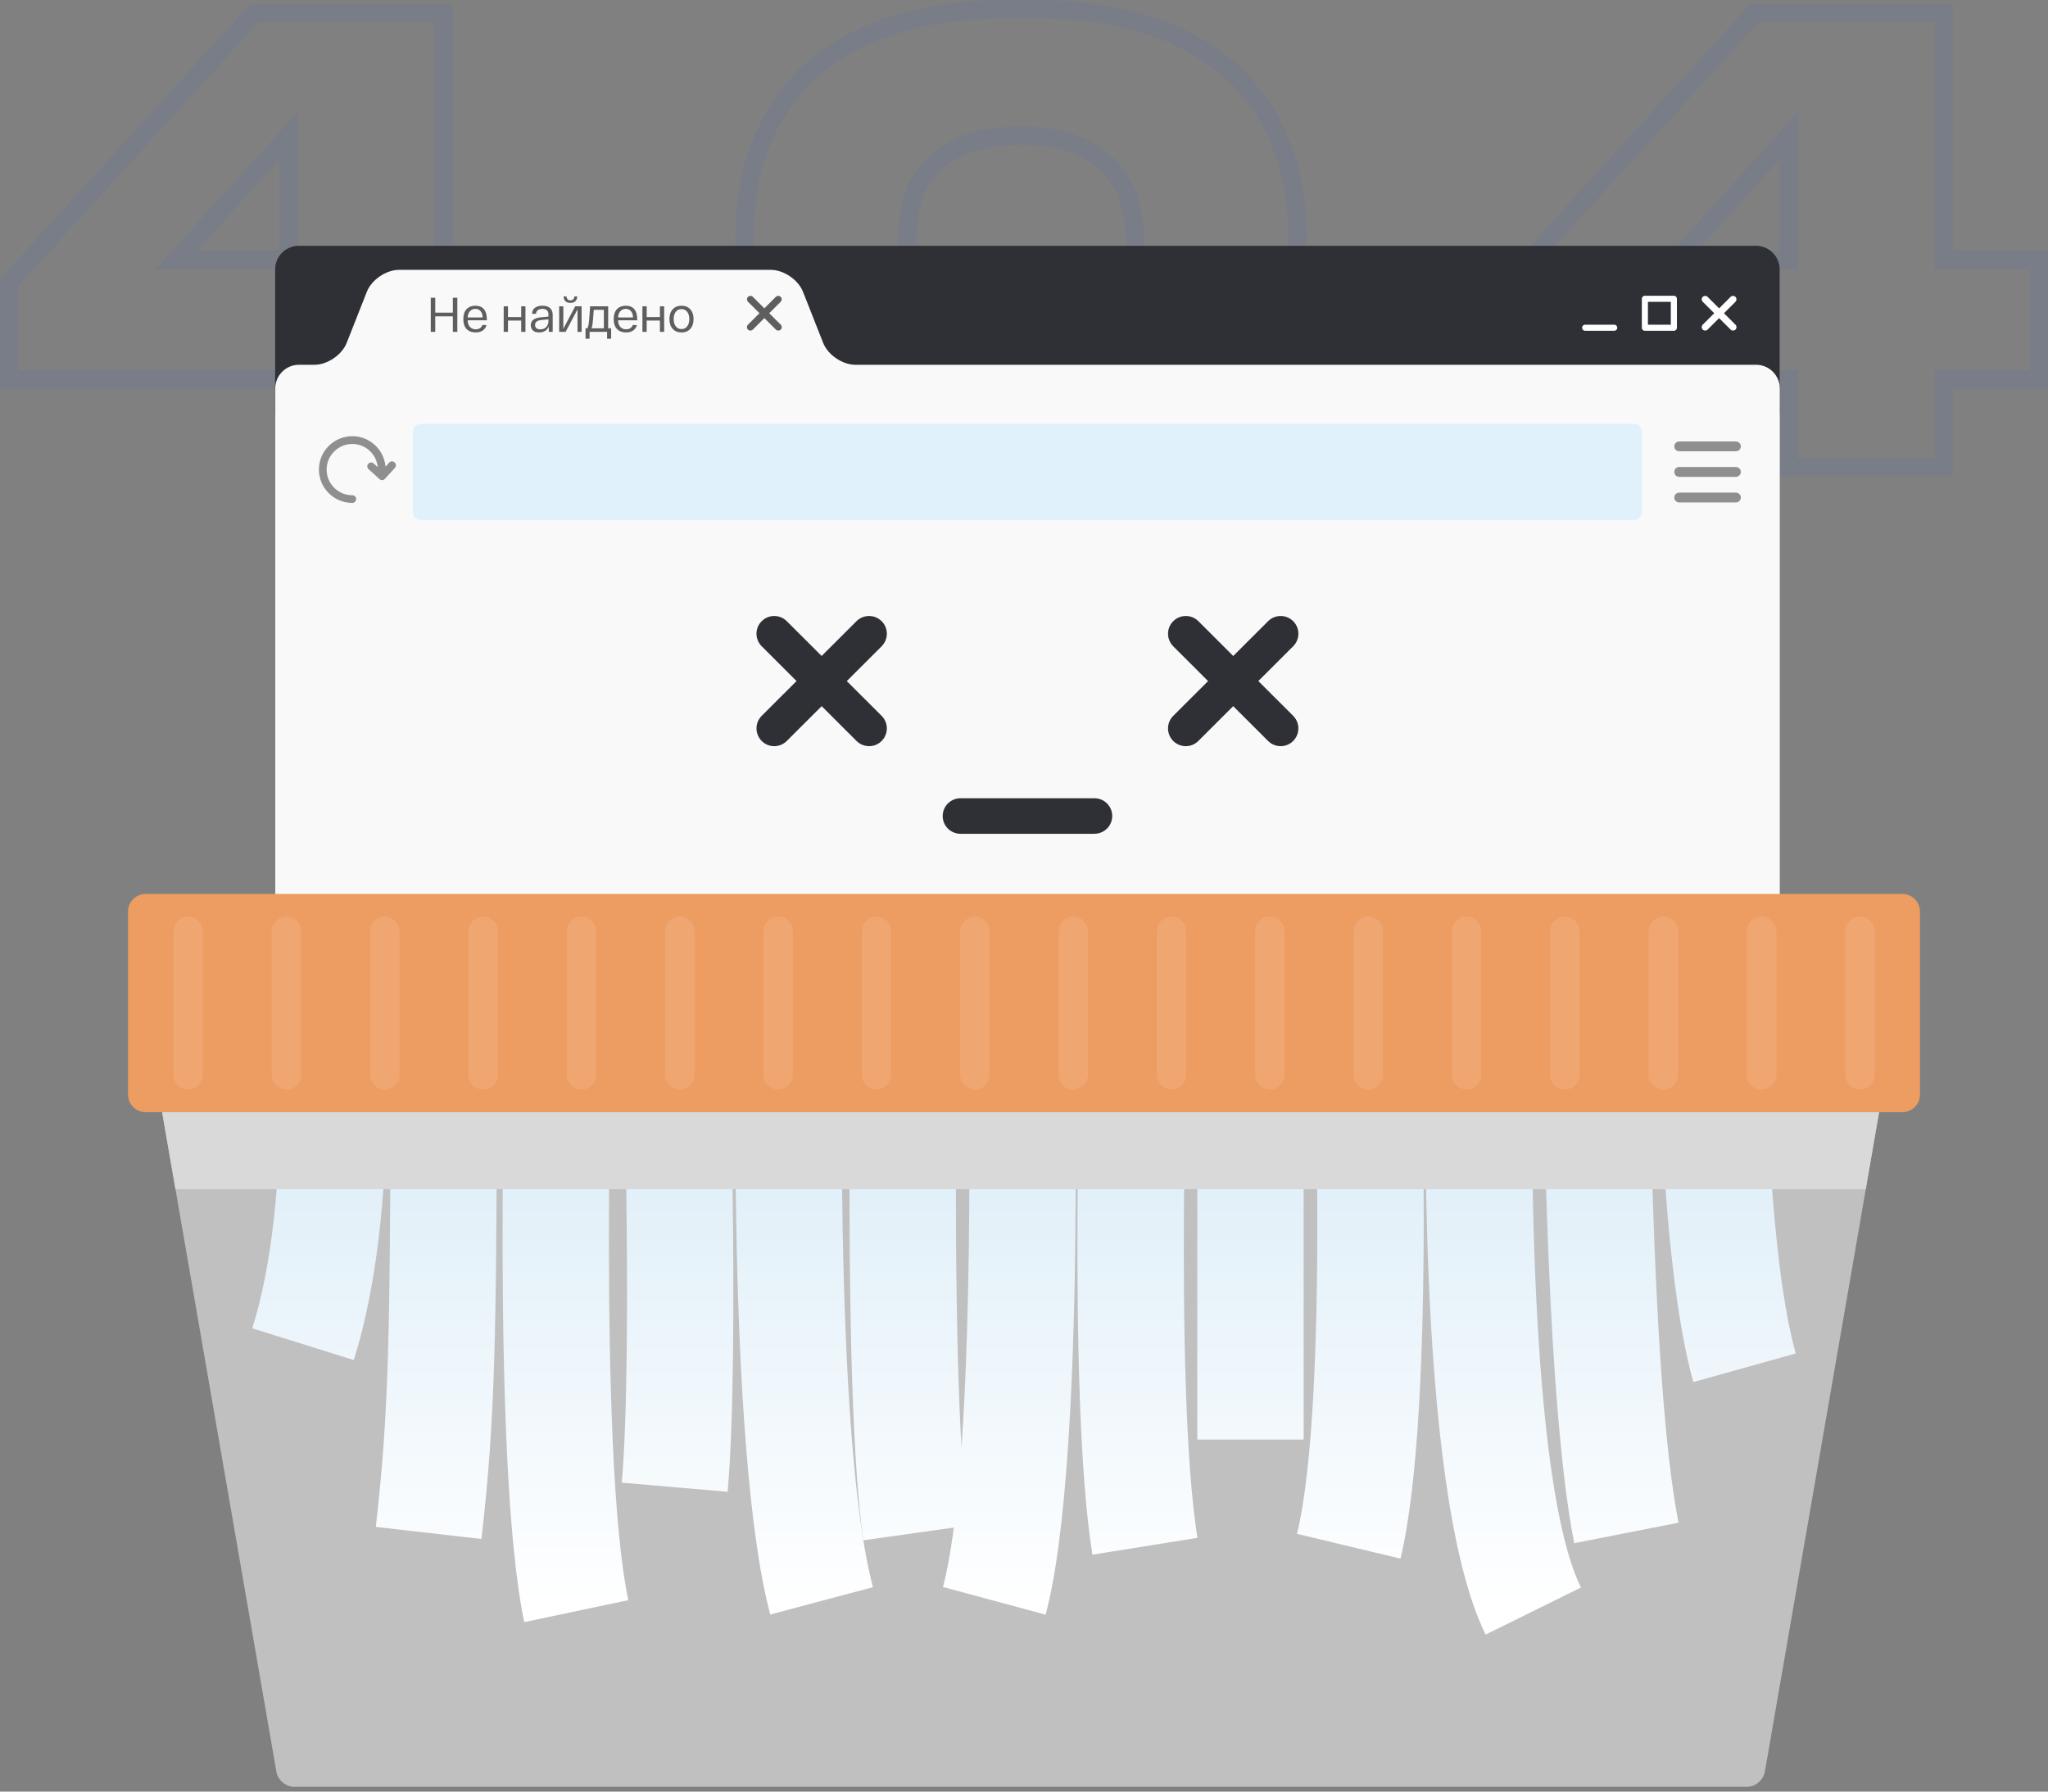 <svg width="336" height="294" viewBox="0 0 336 294" fill="none" xmlns="http://www.w3.org/2000/svg">
<rect x="0" y="0" width="336" height="294" fill="#808080" stroke="none"/>
<path opacity="0.1" d="M1.891 45.914L1.5 46.343V46.924V60.769V62.269H3H47.341V75.188V76.688H48.841H71.286H72.786V75.188V62.269H86.883H88.383V60.769V44.154V42.654H86.883H72.786V3.668V2.168H71.286H42.374H41.711L41.265 2.659L1.891 45.914ZM212.163 48.327L212.164 48.321C212.619 45.645 212.851 43.173 212.851 40.908V38.043C212.851 35.779 212.619 33.306 212.164 30.631C211.699 27.896 210.871 25.203 209.686 22.554C208.545 19.798 206.912 17.163 204.805 14.649C202.716 12.081 200.045 9.844 196.821 7.926C193.619 5.92 189.764 4.375 185.285 3.266C180.817 2.08 175.582 1.5 169.6 1.5H165.415C159.492 1.5 154.257 2.081 149.73 3.266C145.312 4.375 141.464 5.888 138.209 7.822C134.975 9.744 132.296 11.987 130.203 14.563C128.162 17.075 126.535 19.702 125.335 22.445C124.146 25.099 123.316 27.796 122.851 30.535C122.395 33.213 122.164 35.717 122.164 38.043V40.908C122.164 43.173 122.396 45.645 122.85 48.321L122.852 48.327C123.318 51 124.146 53.721 125.327 56.488L125.327 56.488L125.333 56.5C126.531 59.241 128.154 61.897 130.191 64.469L130.197 64.477L130.203 64.484C132.292 67.055 134.963 69.326 138.19 71.309C141.445 73.31 145.295 74.889 149.718 76.064L149.723 76.066C154.252 77.252 159.489 77.833 165.415 77.833H169.6C175.524 77.833 180.73 77.252 185.198 76.065C189.683 74.891 193.566 73.312 196.825 71.309C200.052 69.326 202.723 67.055 204.812 64.484L204.818 64.477L204.824 64.469C206.86 61.897 208.484 59.241 209.682 56.5L209.687 56.488C210.869 53.721 211.697 51 212.163 48.327ZM185.441 33.675L185.447 33.701L185.453 33.727C185.941 35.686 186.17 37.342 186.17 38.712V39.953C186.17 41.345 185.967 43.082 185.536 45.185C185.143 47.041 184.297 48.844 182.959 50.597L182.949 50.609L182.94 50.622C181.717 52.296 179.895 53.779 177.391 55.036L177.385 55.039L177.378 55.043C175.07 56.23 171.848 56.882 167.603 56.882C163.364 56.882 160.104 56.232 157.725 55.039C155.285 53.783 153.447 52.294 152.151 50.597C150.811 48.842 149.93 47.032 149.475 45.164C149.047 43.071 148.845 41.34 148.845 39.953V38.712C148.845 37.322 149.048 35.651 149.476 33.684L149.478 33.675C149.873 31.806 150.693 30.033 151.966 28.349C153.181 26.74 154.998 25.316 157.503 24.119L157.516 24.113L157.528 24.106C159.906 22.913 163.198 22.26 167.507 22.26C171.752 22.26 174.975 22.913 177.283 24.1L177.302 24.11L177.322 24.119C179.827 25.316 181.643 26.74 182.859 28.349L182.869 28.362L182.879 28.374C184.208 30.056 185.05 31.821 185.441 33.675ZM248.007 45.914L247.617 46.343V46.924V60.769V62.269H249.117H293.458V75.188V76.688H294.958H317.403H318.903V75.188V62.269H333H334.5V60.769V44.154V42.654H333H318.903V3.668V2.168H317.403H288.49H287.827L287.381 2.659L248.007 45.914ZM28.918 42.654L47.341 22.27V42.654H28.918ZM293.458 42.654H275.034L293.458 22.27V42.654Z" stroke="#376BCC" stroke-width="3"/>
<path d="M288.095 40.334H49.018C46.884 40.334 45.141 42.075 45.141 44.207V67.922H291.973V44.207C291.973 42.075 290.229 40.334 288.095 40.334Z" fill="#2E3036"/>
<path d="M58.038 223.184L41.391 217.98C48.279 196.007 45.366 162.977 45.344 162.641L62.717 161.051C62.857 162.544 65.988 197.857 58.048 223.195L58.038 223.184Z" fill="url(#paint0_linear_69_39792)"/>
<path d="M78.986 252.546L61.656 250.567C63.866 231.222 63.931 218.456 64.104 180.568C64.136 174.899 64.158 168.678 64.201 161.797L81.65 161.895C81.607 168.776 81.585 174.986 81.553 180.655C81.368 219.257 81.314 232.261 78.986 252.557V252.546Z" fill="url(#paint1_linear_69_39792)"/>
<path d="M86.013 266.189C80.521 240.278 82.991 164.751 83.088 161.548L100.526 162.133C100.504 162.901 98.024 238.73 103.082 262.586L86.013 266.189Z" fill="url(#paint2_linear_69_39792)"/>
<path d="M119.393 244.8L102.009 243.307C103.959 220.62 102.009 162.717 101.977 162.133L119.414 161.538C119.501 163.962 121.429 221.075 119.382 244.8H119.393Z" fill="url(#paint3_linear_69_39792)"/>
<path d="M126.368 264.934C119.079 237.573 120.79 164.708 120.866 161.625L138.304 162.057C138.282 162.793 136.56 235.496 143.221 260.455L126.357 264.945L126.368 264.934Z" fill="url(#paint4_linear_69_39792)"/>
<path d="M141.639 252.774C138.184 228.377 139.701 164.34 139.766 161.625L157.203 162.046C157.192 162.696 155.665 227.36 158.915 250.329L141.639 252.763V252.774Z" fill="url(#paint5_linear_69_39792)"/>
<path d="M171.543 264.967L154.701 260.423C159.792 241.587 159.283 183.057 158.654 162.1L176.092 161.581C176.19 164.762 178.345 239.802 171.543 264.967Z" fill="url(#paint6_linear_69_39792)"/>
<path d="M179.222 255.121C175.02 228.918 177.446 164.253 177.554 161.505L194.992 162.176C194.97 162.836 192.522 227.847 196.454 252.363L179.222 255.121Z" fill="url(#paint7_linear_69_39792)"/>
<path d="M213.882 161.841H196.434V236.232H213.882V161.841Z" fill="url(#paint8_linear_69_39792)"/>
<path d="M229.758 255.77L212.797 251.703C218.256 228.972 215.364 162.89 215.342 162.23L232.769 161.451C232.899 164.264 235.802 230.66 229.769 255.77H229.758Z" fill="url(#paint9_linear_69_39792)"/>
<path d="M243.74 268.245C231.718 243.978 233.927 169.901 234.22 161.527L251.658 162.133C250.91 183.652 250.845 243.275 259.38 260.509L243.74 268.234V268.245Z" fill="url(#paint10_linear_69_39792)"/>
<path d="M258.266 253.239C253.165 227.295 253.1 164.502 253.1 161.841H270.548C270.548 162.479 270.602 225.586 275.379 249.874L258.255 253.239H258.266Z" fill="url(#paint11_linear_69_39792)"/>
<path d="M277.814 226.798C272.063 206.274 271.998 163.648 271.998 161.841H289.447C289.447 162.263 289.512 203.883 294.613 222.102L277.814 226.798Z" fill="url(#paint12_linear_69_39792)"/>
<path d="M140.343 59.861C138.209 59.861 135.826 58.239 135.046 56.259L131.743 47.885C130.963 45.905 128.58 44.282 126.447 44.282H65.481C63.347 44.282 60.964 45.905 60.184 47.885L56.881 56.259C56.101 58.239 53.718 59.861 51.585 59.861H49.039C46.906 59.861 45.162 61.603 45.162 63.735V172.822C45.162 174.953 46.906 176.695 49.039 176.695H288.117C290.251 176.695 291.994 174.953 291.994 172.822V63.735C291.994 61.603 290.251 59.861 288.117 59.861H140.364H140.343Z" fill="url(#paint13_linear_69_39792)"/>
<path d="M74.296 48.856H75.032V54.456H74.296V51.913H71.408V54.456H70.672V48.856H71.408V51.304H74.296V48.856ZM76.015 52.361C76.015 51.646 76.194 51.102 76.551 50.728C76.914 50.355 77.394 50.169 77.991 50.169C78.605 50.169 79.071 50.358 79.391 50.736C79.716 51.115 79.879 51.691 79.879 52.465V52.56H76.719C76.746 53.041 76.876 53.408 77.111 53.664C77.351 53.915 77.663 54.041 78.047 54.041C78.591 54.041 78.962 53.8 79.159 53.321L79.823 53.361C79.711 53.734 79.503 54.027 79.199 54.24C78.895 54.449 78.511 54.553 78.047 54.553C77.423 54.553 76.927 54.368 76.559 54.001C76.197 53.627 76.015 53.081 76.015 52.361ZM76.727 52.096H79.183C79.178 51.659 79.066 51.315 78.847 51.065C78.634 50.809 78.349 50.681 77.991 50.681C77.639 50.681 77.349 50.803 77.119 51.048C76.89 51.288 76.759 51.638 76.727 52.096ZM82.638 54.456V50.264H83.342V52.032H85.51V50.264H86.206V54.456H85.51V52.608H83.342V54.456H82.638ZM87.086 53.361C87.086 52.608 87.635 52.179 88.734 52.072L89.982 51.953V51.553C89.982 51.291 89.897 51.081 89.726 50.92C89.561 50.755 89.315 50.675 88.99 50.681C88.691 50.681 88.446 50.75 88.254 50.889C88.062 51.022 87.958 51.224 87.942 51.496H87.294C87.31 51.043 87.472 50.71 87.782 50.496C88.091 50.278 88.494 50.169 88.99 50.169C89.539 50.169 89.958 50.299 90.246 50.56C90.534 50.822 90.678 51.198 90.678 51.688V54.456H90.038V53.593C89.904 53.897 89.702 54.134 89.43 54.304C89.158 54.47 88.827 54.553 88.438 54.553C87.99 54.553 87.651 54.443 87.422 54.224C87.198 54.001 87.086 53.712 87.086 53.361ZM87.782 53.337C87.782 53.544 87.854 53.715 87.998 53.849C88.142 53.982 88.358 54.048 88.646 54.048C89.056 54.048 89.382 53.92 89.622 53.664C89.862 53.403 89.982 53.067 89.982 52.657V52.401L88.814 52.52C88.126 52.584 87.782 52.856 87.782 53.337ZM94.403 49.416C94.217 49.608 93.942 49.705 93.579 49.705C93.217 49.705 92.942 49.608 92.755 49.416C92.569 49.219 92.47 48.958 92.46 48.633H92.931C92.948 48.814 93.006 48.968 93.108 49.096C93.209 49.224 93.366 49.288 93.579 49.288C93.969 49.288 94.188 49.07 94.236 48.633H94.707C94.697 48.958 94.596 49.219 94.403 49.416ZM94.371 50.264H95.419V54.456H94.748V50.769L92.796 54.456H91.74V50.264H92.419V53.953L94.371 50.264ZM99.777 53.88H100.265V55.584H99.601V54.456H96.729V55.584H96.065V53.88H96.377C96.441 53.742 96.494 53.577 96.537 53.385C96.585 53.187 96.625 52.883 96.657 52.472C96.694 52.062 96.718 51.761 96.729 51.569C96.745 51.371 96.771 50.937 96.809 50.264H99.777V53.88ZM99.073 53.88V50.84H97.417C97.321 52.211 97.243 53.062 97.185 53.392C97.147 53.584 97.105 53.747 97.057 53.88H99.073ZM100.687 52.361C100.687 51.646 100.866 51.102 101.223 50.728C101.586 50.355 102.066 50.169 102.663 50.169C103.276 50.169 103.743 50.358 104.063 50.736C104.388 51.115 104.551 51.691 104.551 52.465V52.56H101.391C101.418 53.041 101.548 53.408 101.783 53.664C102.023 53.915 102.335 54.041 102.719 54.041C103.263 54.041 103.634 53.8 103.831 53.321L104.495 53.361C104.383 53.734 104.175 54.027 103.871 54.24C103.567 54.449 103.183 54.553 102.719 54.553C102.095 54.553 101.599 54.368 101.231 54.001C100.868 53.627 100.687 53.081 100.687 52.361ZM101.399 52.096H103.855C103.85 51.659 103.738 51.315 103.519 51.065C103.306 50.809 103.02 50.681 102.663 50.681C102.311 50.681 102.02 50.803 101.791 51.048C101.562 51.288 101.431 51.638 101.399 52.096ZM105.396 54.456V50.264H106.1V52.032H108.268V50.264H108.964V54.456H108.268V52.608H106.1V54.456H105.396ZM110.364 53.968C110.006 53.574 109.828 53.038 109.828 52.361C109.828 51.683 110.006 51.15 110.364 50.761C110.726 50.366 111.209 50.169 111.812 50.169C112.414 50.169 112.894 50.366 113.252 50.761C113.609 51.15 113.788 51.683 113.788 52.361C113.788 53.038 113.609 53.574 113.252 53.968C112.894 54.358 112.414 54.553 111.812 54.553C111.209 54.553 110.726 54.358 110.364 53.968ZM110.868 51.169C110.638 51.467 110.524 51.864 110.524 52.361C110.524 52.856 110.638 53.254 110.868 53.553C111.102 53.851 111.417 54.001 111.812 54.001C112.201 54.001 112.51 53.851 112.74 53.553C112.974 53.254 113.092 52.856 113.092 52.361C113.092 51.864 112.974 51.467 112.74 51.169C112.51 50.87 112.201 50.721 111.812 50.721C111.417 50.721 111.102 50.87 110.868 51.169Z" fill="#5E5E5E"/>
<path d="M123.511 54.085C123.294 54.301 122.937 54.301 122.709 54.085C122.493 53.868 122.493 53.511 122.709 53.284L127.28 48.718C127.497 48.502 127.854 48.502 128.081 48.718C128.298 48.935 128.298 49.292 128.081 49.519L123.511 54.085Z" fill="#5E5E5E"/>
<path d="M122.719 49.519C122.502 49.303 122.502 48.946 122.719 48.718C122.936 48.502 123.293 48.502 123.521 48.718L128.091 53.284C128.308 53.5 128.308 53.857 128.091 54.085C127.875 54.301 127.517 54.301 127.29 54.085L122.719 49.519Z" fill="#5E5E5E"/>
<path d="M280.155 54.085C279.939 54.301 279.581 54.301 279.354 54.085C279.137 53.868 279.137 53.511 279.354 53.284L283.925 48.718C284.141 48.502 284.499 48.502 284.726 48.718C284.943 48.935 284.943 49.292 284.726 49.519L280.155 54.085Z" fill="white"/>
<path d="M279.354 49.519C279.137 49.303 279.137 48.946 279.354 48.718C279.57 48.502 279.928 48.502 280.155 48.718L284.726 53.284C284.953 53.5 284.943 53.857 284.726 54.085C284.509 54.301 284.152 54.301 283.925 54.085L279.354 49.519Z" fill="white"/>
<path d="M69.044 69.544H268.069C268.795 69.544 269.391 70.139 269.391 70.864V84.031C269.391 84.756 268.795 85.351 268.069 85.351H69.044C68.318 85.351 67.723 84.756 67.723 84.031V70.864C67.723 70.139 68.318 69.544 69.044 69.544Z" fill="#E0F1FC"/>
<path d="M274.618 49.032H269.863V53.781H274.618V49.032Z" stroke="white" stroke-linecap="round" stroke-linejoin="round"/>
<path d="M264.83 53.781H260.064" stroke="white" stroke-linecap="round" stroke-linejoin="round"/>
<path d="M124.964 106.048C123.827 104.912 123.827 103.072 124.964 101.936C126.102 100.8 127.943 100.8 129.08 101.936L144.644 117.472C145.781 118.608 145.781 120.448 144.644 121.594C143.507 122.73 141.666 122.73 140.528 121.594L124.975 106.058L124.964 106.048Z" fill="#2E3036"/>
<path d="M144.644 106.048C145.781 104.912 145.781 103.072 144.644 101.936C143.496 100.8 141.665 100.8 140.517 101.936L124.964 117.472C123.827 118.608 123.838 120.448 124.964 121.594C126.101 122.73 127.943 122.73 129.08 121.594L144.644 106.058V106.048Z" fill="#2E3036"/>
<path d="M192.484 106.048C191.347 104.912 191.347 103.072 192.484 101.936C193.632 100.8 195.462 100.8 196.61 101.936L212.164 117.472C213.301 118.608 213.29 120.448 212.164 121.594C211.026 122.73 209.185 122.73 208.048 121.594L192.484 106.058V106.048Z" fill="#2E3036"/>
<path d="M212.164 106.048C213.301 104.912 213.301 103.072 212.164 101.936C211.026 100.8 209.185 100.8 208.048 101.936L192.484 117.472C191.347 118.608 191.347 120.448 192.484 121.594C193.621 122.73 195.462 122.73 196.6 121.594L212.153 106.058L212.164 106.048Z" fill="#2E3036"/>
<path d="M179.56 136.817C181.174 136.817 182.474 135.518 182.474 133.906C182.474 132.294 181.174 130.996 179.571 130.996H157.574C155.96 130.996 154.66 132.305 154.66 133.917C154.66 135.518 155.96 136.817 157.574 136.827H179.571L179.56 136.817Z" fill="#2E3036"/>
<path d="M285.605 73.245C285.605 73.688 285.248 74.056 284.793 74.056H275.5C275.056 74.056 274.688 73.699 274.688 73.245C274.688 72.801 275.045 72.444 275.5 72.444H284.793C285.237 72.444 285.605 72.801 285.605 73.245Z" fill="#8F8F8F"/>
<path d="M285.605 77.442C285.605 77.886 285.248 78.254 284.793 78.254H275.5C275.056 78.254 274.688 77.897 274.688 77.442C274.688 76.999 275.045 76.631 275.5 76.631H284.793C285.237 76.631 285.605 76.988 285.605 77.442Z" fill="#8F8F8F"/>
<path d="M285.605 81.64C285.605 82.084 285.248 82.452 284.793 82.452H275.5C275.056 82.452 274.688 82.095 274.688 81.64C274.688 81.196 275.045 80.839 275.5 80.839H284.793C285.237 80.839 285.605 81.196 285.605 81.64Z" fill="#8F8F8F"/>
<path d="M64.743 75.874C64.483 75.647 64.083 75.657 63.855 75.917L63.249 76.577C63.01 73.786 60.66 71.579 57.801 71.579C54.779 71.579 52.32 74.034 52.32 77.053C52.32 80.072 54.779 82.527 57.801 82.527C58.147 82.527 58.429 82.246 58.429 81.9C58.429 81.554 58.147 81.272 57.801 81.272C55.472 81.272 53.587 79.379 53.587 77.064C53.587 74.749 55.483 72.855 57.801 72.855C59.978 72.855 61.765 74.521 61.971 76.653L61.31 76.058C61.05 75.82 60.649 75.841 60.422 76.101C60.184 76.361 60.205 76.75 60.465 76.988L62.263 78.622C62.382 78.73 62.534 78.784 62.685 78.784C62.685 78.784 62.707 78.784 62.718 78.784C62.88 78.784 63.043 78.698 63.151 78.578L64.787 76.782C65.025 76.523 65.003 76.123 64.743 75.895V75.874Z" fill="#8F8F8F"/>
<path opacity="0.5" d="M289.537 290.748C289.299 292.111 288.01 293.215 286.645 293.215H48.239C46.885 293.215 45.586 292.111 45.347 290.748L25.18 174.315C24.856 172.432 25.895 170.896 27.498 170.896H307.397C309 170.896 310.039 172.432 309.715 174.315L289.548 290.748H289.537Z" fill="white"/>
<g style="mix-blend-mode:multiply">
<path d="M307.397 170.896H27.498C25.895 170.896 24.856 172.432 25.18 174.315L28.787 195.152H306.097L309.704 174.315C310.029 172.432 308.989 170.896 307.386 170.896H307.397Z" fill="#D9D9D9"/>
</g>
<path d="M312.097 146.694H23.903C22.3 146.694 21 147.992 21 149.593V179.616C21 181.217 22.3 182.515 23.903 182.515H312.097C313.7 182.515 315 181.217 315 179.616V149.593C315 147.992 313.7 146.694 312.097 146.694Z" fill="#ED9C62"/>
<path d="M33.282 176.381C33.282 177.723 32.199 178.804 30.856 178.804C29.513 178.804 28.43 177.723 28.43 176.381V152.828C28.43 151.487 29.513 150.405 30.856 150.405C32.199 150.405 33.282 151.487 33.282 152.828V176.381Z" fill="white" fill-opacity="0.1"/>
<path d="M49.421 176.381C49.421 177.723 48.337 178.804 46.995 178.804C45.651 178.804 44.568 177.723 44.568 176.381V152.828C44.568 151.487 45.651 150.405 46.995 150.405C48.337 150.405 49.421 151.487 49.421 152.828V176.381Z" fill="white" fill-opacity="0.1"/>
<path d="M65.557 176.381C65.557 177.723 64.474 178.804 63.131 178.804C61.788 178.804 60.705 177.723 60.705 176.381V152.828C60.705 151.487 61.788 150.405 63.131 150.405C64.474 150.405 65.557 151.487 65.557 152.828V176.381Z" fill="white" fill-opacity="0.1"/>
<path d="M81.682 176.381C81.682 177.723 80.599 178.804 79.256 178.804C77.913 178.804 76.83 177.723 76.83 176.381V152.828C76.83 151.487 77.913 150.405 79.256 150.405C80.599 150.405 81.682 151.487 81.682 152.828V176.381Z" fill="white" fill-opacity="0.1"/>
<path d="M97.823 176.381C97.823 177.723 96.74 178.804 95.397 178.804C94.054 178.804 92.971 177.723 92.971 176.381V152.828C92.971 151.487 94.054 150.405 95.397 150.405C96.74 150.405 97.823 151.487 97.823 152.828V176.381Z" fill="white" fill-opacity="0.1"/>
<path d="M113.962 176.381C113.962 177.723 112.879 178.804 111.536 178.804C110.192 178.804 109.109 177.723 109.109 176.381V152.828C109.109 151.487 110.192 150.405 111.536 150.405C112.879 150.405 113.962 151.487 113.962 152.828V176.381Z" fill="white" fill-opacity="0.1"/>
<path d="M130.087 176.381C130.087 177.723 129.004 178.804 127.661 178.804C126.317 178.804 125.234 177.723 125.234 176.381V152.828C125.234 151.487 126.317 150.405 127.661 150.405C129.004 150.405 130.087 151.487 130.087 152.828V176.381Z" fill="white" fill-opacity="0.1"/>
<path d="M146.223 176.381C146.223 177.723 145.14 178.804 143.797 178.804C142.454 178.804 141.371 177.723 141.371 176.381V152.828C141.371 151.487 142.454 150.405 143.797 150.405C145.14 150.405 146.223 151.487 146.223 152.828V176.381Z" fill="white" fill-opacity="0.1"/>
<path d="M162.362 176.381C162.362 177.723 161.279 178.804 159.936 178.804C158.593 178.804 157.51 177.723 157.51 176.381V152.828C157.51 151.487 158.593 150.405 159.936 150.405C161.279 150.405 162.362 151.487 162.362 152.828V176.381Z" fill="white" fill-opacity="0.1"/>
<path d="M178.501 176.381C178.501 177.723 177.418 178.804 176.075 178.804C174.732 178.804 173.648 177.723 173.648 176.381V152.828C173.648 151.487 174.732 150.405 176.075 150.405C177.418 150.405 178.501 151.487 178.501 152.828V176.381Z" fill="white" fill-opacity="0.1"/>
<path d="M194.628 176.381C194.628 177.723 193.545 178.804 192.201 178.804C190.858 178.804 189.775 177.723 189.775 176.381V152.828C189.775 151.487 190.858 150.405 192.201 150.405C193.545 150.405 194.628 151.487 194.628 152.828V176.381Z" fill="white" fill-opacity="0.1"/>
<path d="M210.764 176.381C210.764 177.723 209.681 178.804 208.338 178.804C206.995 178.804 205.912 177.723 205.912 176.381V152.828C205.912 151.487 206.995 150.405 208.338 150.405C209.681 150.405 210.764 151.487 210.764 152.828V176.381Z" fill="white" fill-opacity="0.1"/>
<path d="M226.903 176.381C226.903 177.723 225.82 178.804 224.477 178.804C223.134 178.804 222.051 177.723 222.051 176.381V152.828C222.051 151.487 223.134 150.405 224.477 150.405C225.82 150.405 226.903 151.487 226.903 152.828V176.381Z" fill="white" fill-opacity="0.1"/>
<path d="M243.042 176.381C243.042 177.723 241.959 178.804 240.616 178.804C239.273 178.804 238.189 177.723 238.189 176.381V152.828C238.189 151.487 239.273 150.405 240.616 150.405C241.959 150.405 243.042 151.487 243.042 152.828V176.381Z" fill="white" fill-opacity="0.1"/>
<path d="M259.167 176.381C259.167 177.723 258.084 178.804 256.741 178.804C255.398 178.804 254.314 177.723 254.314 176.381V152.828C254.314 151.487 255.398 150.405 256.741 150.405C258.084 150.405 259.167 151.487 259.167 152.828V176.381Z" fill="white" fill-opacity="0.1"/>
<path d="M275.307 176.381C275.307 177.723 274.224 178.804 272.881 178.804C271.538 178.804 270.455 177.723 270.455 176.381V152.828C270.455 151.487 271.538 150.405 272.881 150.405C274.224 150.405 275.307 151.487 275.307 152.828V176.381Z" fill="white" fill-opacity="0.1"/>
<path d="M291.442 176.381C291.442 177.723 290.359 178.804 289.016 178.804C287.673 178.804 286.59 177.723 286.59 176.381V152.828C286.59 151.487 287.673 150.405 289.016 150.405C290.359 150.405 291.442 151.487 291.442 152.828V176.381Z" fill="white" fill-opacity="0.1"/>
<path d="M307.581 176.381C307.581 177.723 306.498 178.804 305.155 178.804C303.812 178.804 302.729 177.723 302.729 176.381V152.828C302.729 151.487 303.812 150.405 305.155 150.405C306.498 150.405 307.581 151.487 307.581 152.828V176.381Z" fill="white" fill-opacity="0.1"/>
<defs>
<linearGradient id="paint0_linear_69_39792" x1="52.416" y1="265.118" x2="52.416" y2="184.247" gradientUnits="userSpaceOnUse">
<stop stop-color="white"/>
<stop offset="1" stop-color="#BBDBF0"/>
</linearGradient>
<linearGradient id="paint1_linear_69_39792" x1="71.642" y1="265.107" x2="71.642" y2="184.247" gradientUnits="userSpaceOnUse">
<stop stop-color="white"/>
<stop offset="1" stop-color="#BBDBF0"/>
</linearGradient>
<linearGradient id="paint2_linear_69_39792" x1="92.76" y1="265.118" x2="92.76" y2="184.246" gradientUnits="userSpaceOnUse">
<stop stop-color="white"/>
<stop offset="1" stop-color="#BBDBF0"/>
</linearGradient>
<linearGradient id="paint3_linear_69_39792" x1="111.15" y1="265.108" x2="111.15" y2="184.247" gradientUnits="userSpaceOnUse">
<stop stop-color="white"/>
<stop offset="1" stop-color="#BBDBF0"/>
</linearGradient>
<linearGradient id="paint4_linear_69_39792" x1="131.935" y1="265.107" x2="131.935" y2="184.247" gradientUnits="userSpaceOnUse">
<stop stop-color="white"/>
<stop offset="1" stop-color="#BBDBF0"/>
</linearGradient>
<linearGradient id="paint5_linear_69_39792" x1="149.145" y1="265.118" x2="149.145" y2="184.247" gradientUnits="userSpaceOnUse">
<stop stop-color="white"/>
<stop offset="1" stop-color="#BBDBF0"/>
</linearGradient>
<linearGradient id="paint6_linear_69_39792" x1="165.597" y1="265.107" x2="165.597" y2="184.247" gradientUnits="userSpaceOnUse">
<stop stop-color="white"/>
<stop offset="1" stop-color="#BBDBF0"/>
</linearGradient>
<linearGradient id="paint7_linear_69_39792" x1="186.598" y1="265.118" x2="186.598" y2="184.247" gradientUnits="userSpaceOnUse">
<stop stop-color="white"/>
<stop offset="1" stop-color="#BBDBF0"/>
</linearGradient>
<linearGradient id="paint8_linear_69_39792" x1="205.152" y1="265.107" x2="205.152" y2="184.247" gradientUnits="userSpaceOnUse">
<stop stop-color="white"/>
<stop offset="1" stop-color="#BBDBF0"/>
</linearGradient>
<linearGradient id="paint9_linear_69_39792" x1="223.173" y1="265.118" x2="223.173" y2="184.247" gradientUnits="userSpaceOnUse">
<stop stop-color="white"/>
<stop offset="1" stop-color="#BBDBF0"/>
</linearGradient>
<linearGradient id="paint10_linear_69_39792" x1="246.632" y1="265.107" x2="246.632" y2="184.247" gradientUnits="userSpaceOnUse">
<stop stop-color="white"/>
<stop offset="1" stop-color="#BBDBF0"/>
</linearGradient>
<linearGradient id="paint11_linear_69_39792" x1="264.245" y1="265.107" x2="264.245" y2="184.247" gradientUnits="userSpaceOnUse">
<stop stop-color="white"/>
<stop offset="1" stop-color="#BBDBF0"/>
</linearGradient>
<linearGradient id="paint12_linear_69_39792" x1="283.305" y1="265.118" x2="283.305" y2="184.247" gradientUnits="userSpaceOnUse">
<stop stop-color="white"/>
<stop offset="1" stop-color="#BBDBF0"/>
</linearGradient>
<linearGradient id="paint13_linear_69_39792" x1="168.567" y1="151.833" x2="168.567" y2="174.25" gradientUnits="userSpaceOnUse">
<stop stop-color="#F9F9F9"/>
<stop offset="1" stop-color="#BBDBF0"/>
</linearGradient>
</defs>
</svg>

